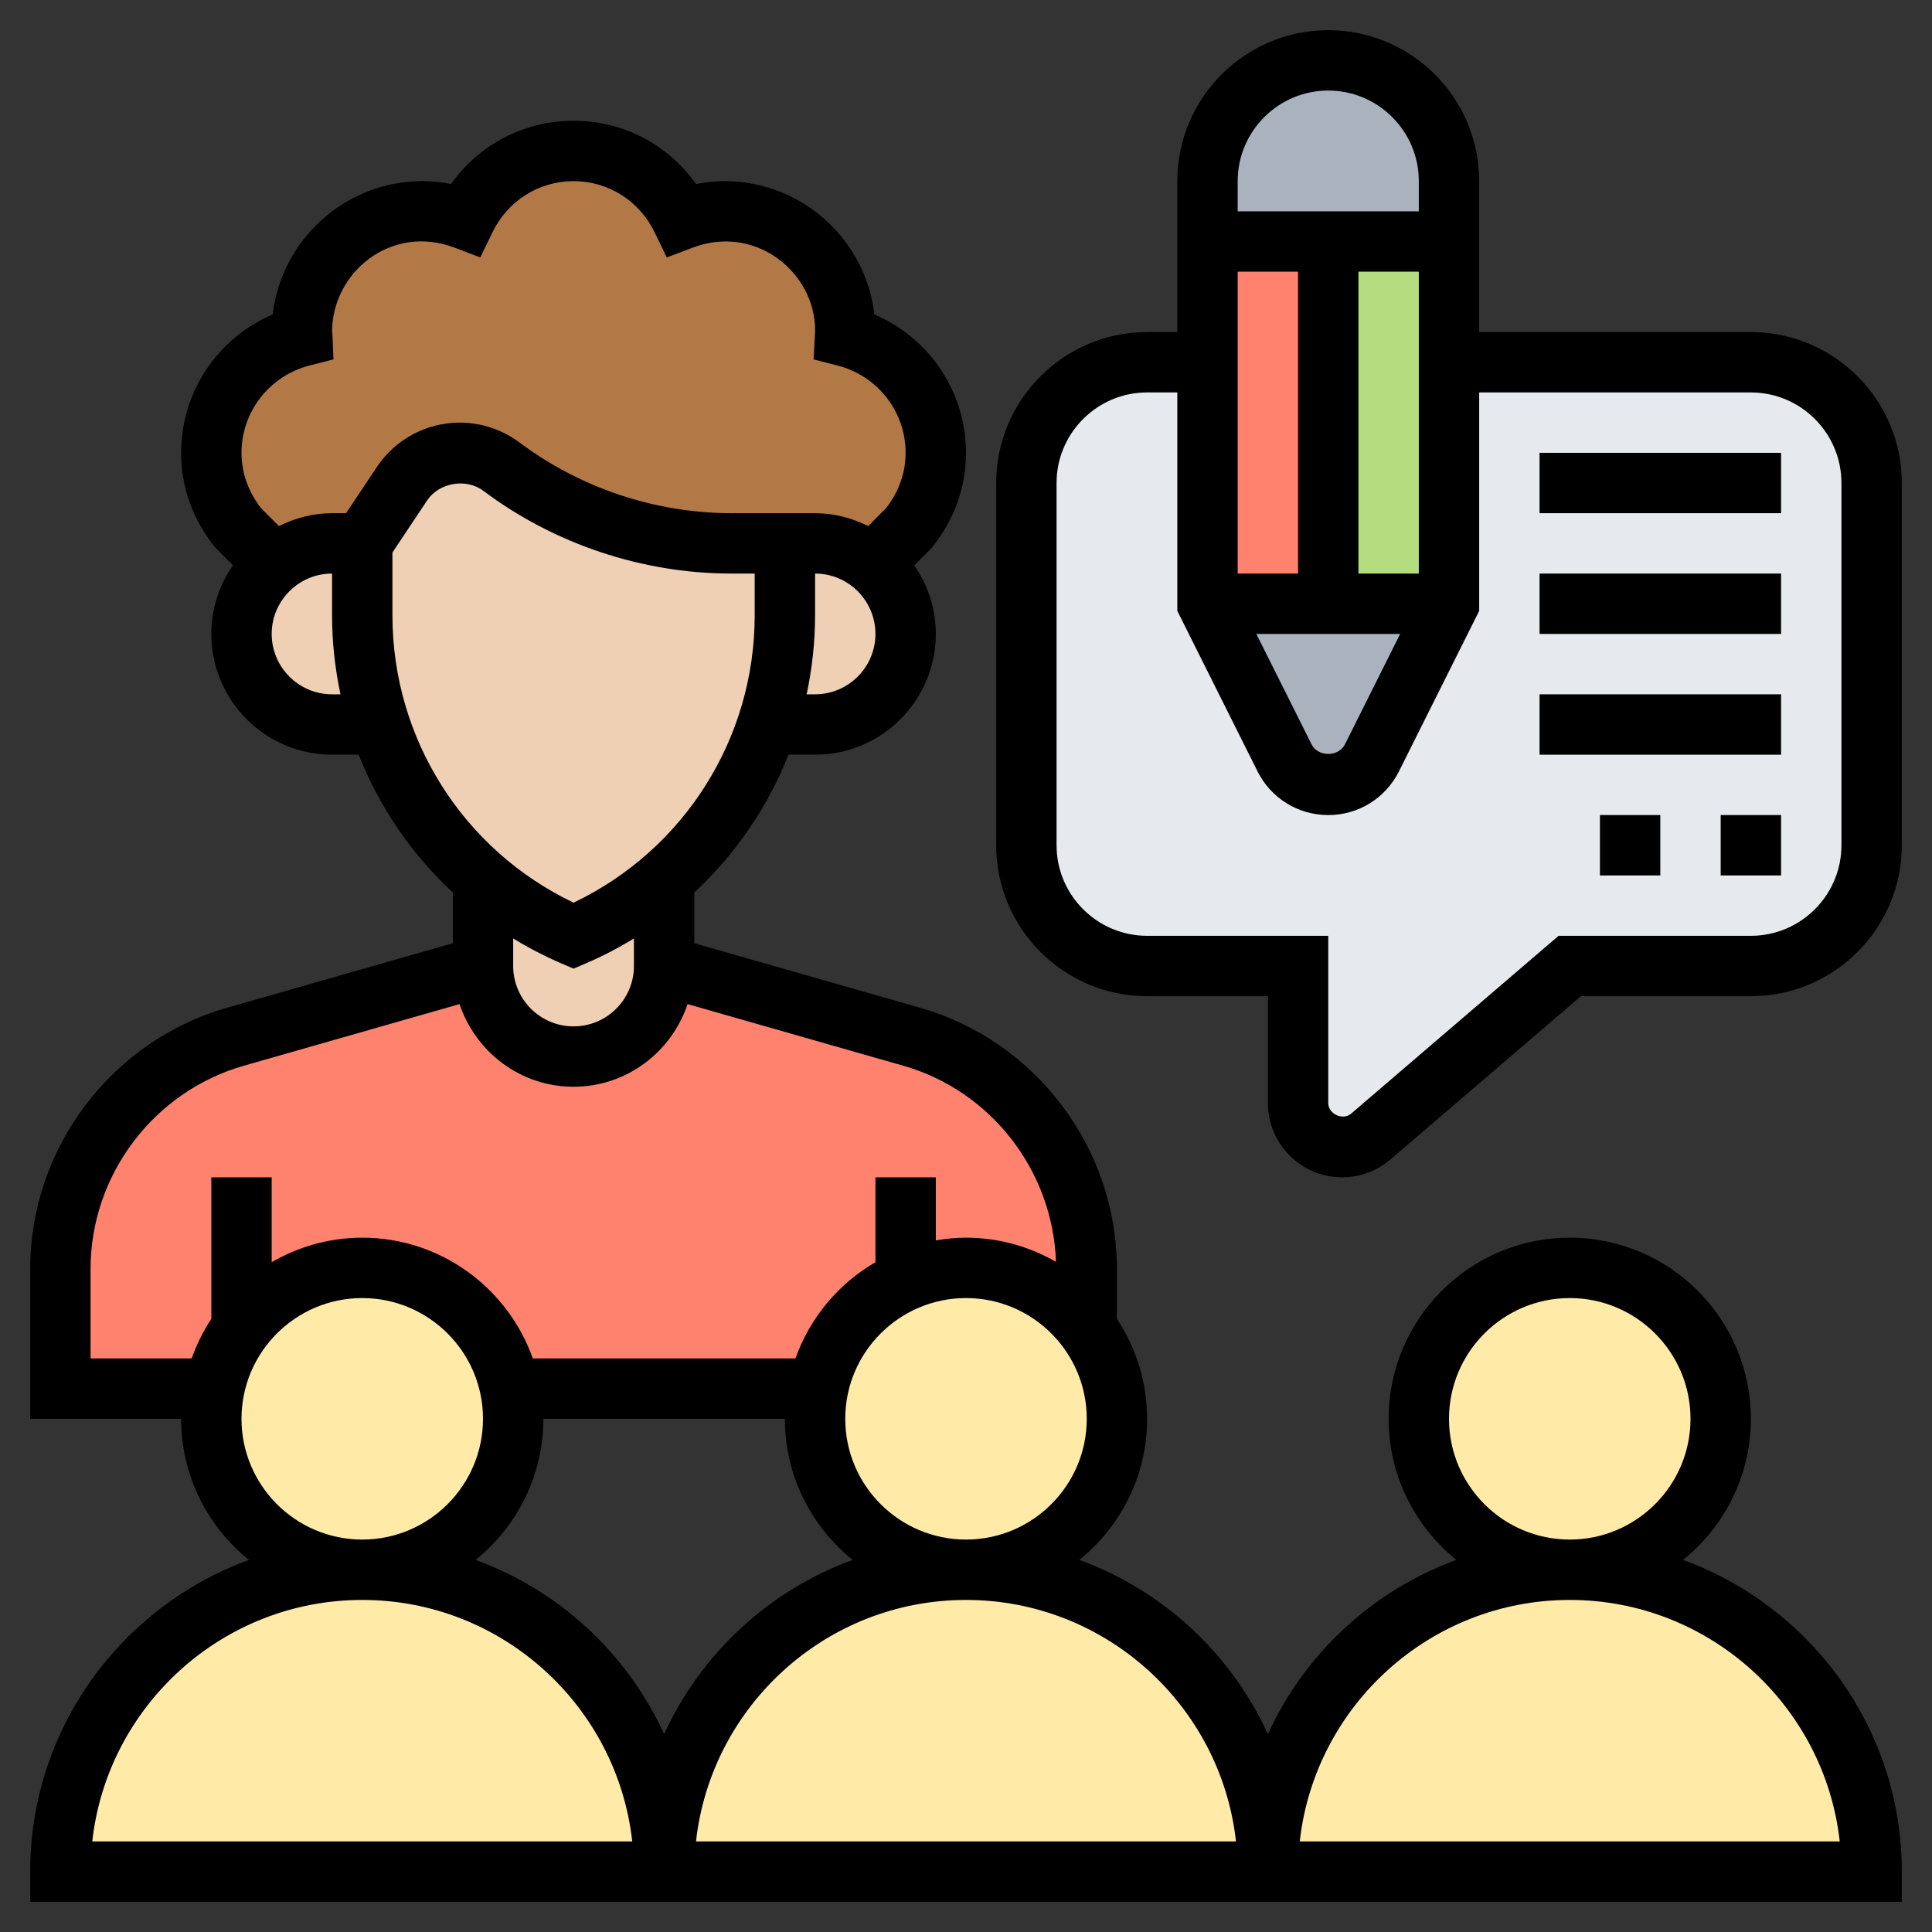 <svg id="Layer_5" enable-background="new 0 0 64 64" height="512" viewBox="0 0 64 64" width="512" xmlns="http://www.w3.org/2000/svg"><rect x="0" y="0" width="64" height="64" fill="#333333" stroke="none"/><path d="m30.2 34.34-8.2-2.34c0 .83-.34 1.58-.88 2.12s-1.29.88-2.12.88c-1.66 0-3-1.34-3-3l-8.2 2.34c-3.43.98-5.8 4.12-5.8 7.69v3.97h34v-3.97c0-3.57-2.37-6.71-5.8-7.69z" fill="#ff826e"/><path d="m12 52c5.52 0 10 4.48 10 10h-20c0-2.76 1.12-5.26 2.93-7.07s4.31-2.93 7.07-2.93z" fill="#ffeaa7"/><path d="m62 62h-20c0-2.76 1.12-5.26 2.93-7.07s4.31-2.93 7.07-2.93c5.52 0 10 4.48 10 10z" fill="#ffeaa7"/><path d="m32 52c5.52 0 10 4.48 10 10h-20c0-2.76 1.12-5.26 2.93-7.07s4.31-2.93 7.07-2.93z" fill="#ffeaa7"/><path d="m27.99 11.14c1.73.44 3.01 1.99 3.01 3.86 0 .95-.35 1.81-.9 2.5l-1.19 1.19c-.52-.43-1.18-.69-1.91-.69h-1-1.77c-2.74 0-5.42-.89-7.62-2.54-.39-.3-.88-.46-1.38-.46-.77 0-1.49.38-1.91 1.03l-1.32 1.97h-1c-.73 0-1.39.26-1.91.69l-1.19-1.19c-.55-.69-.9-1.55-.9-2.5 0-1.87 1.28-3.42 3.01-3.86 0-.05-.01-.09-.01-.14 0-2.21 1.79-4 4-4 .5 0 .97.1 1.41.27.65-1.34 2-2.27 3.59-2.27s2.94.93 3.59 2.27c.44-.17.91-.27 1.41-.27 2.21 0 4 1.79 4 4 0 .05-.01.09-.01.14z" fill="#b27946"/><g fill="#f0d0b4"><path d="m28.91 18.69c.07.06.14.12.21.19.54.54.88 1.29.88 2.12 0 1.66-1.34 3-3 3h-1.59c.39-1.15.59-2.37.59-3.62v-2.38h1c.73 0 1.39.26 1.91.69z"/><path d="m12 18v2.38c0 1.25.2 2.47.59 3.62h-1.59c-.83 0-1.58-.34-2.12-.88s-.88-1.29-.88-2.12c0-.93.42-1.77 1.09-2.31.52-.43 1.18-.69 1.91-.69z"/><path d="m26 18v2.38c0 1.25-.2 2.47-.59 3.62-.31.97-.76 1.89-1.32 2.74-.58.88-1.28 1.69-2.09 2.38l-3 1.88c-1.11-.48-2.12-1.11-3-1.88-1.58-1.36-2.76-3.14-3.41-5.12-.39-1.15-.59-2.37-.59-3.62v-2.38l1.32-1.97c.42-.65 1.14-1.03 1.91-1.03.5 0 .99.16 1.38.46 2.2 1.65 4.88 2.54 7.62 2.54z"/><path d="m19 31 3-1.88v2.88c0 .83-.34 1.58-.88 2.12s-1.29.88-2.12.88c-1.66 0-3-1.34-3-3v-2.88c.88.77 1.89 1.4 3 1.88z"/></g><path d="m17 47c0 2.76-2.24 5-5 5s-5-2.24-5-5c0-.34.03-.68.1-1 .15-.74.46-1.42.9-2 .91-1.21 2.37-2 4-2 2.42 0 4.44 1.72 4.9 4 .07.32.1.66.1 1z" fill="#ffeaa7"/><path d="m36 44c.63.83 1 1.87 1 3 0 2.76-2.24 5-5 5s-5-2.24-5-5c0-.34.03-.68.1-1 .33-1.61 1.43-2.94 2.9-3.58v-.01c.61-.26 1.29-.41 2-.41 1.63 0 3.09.79 4 2z" fill="#ffeaa7"/><circle cx="52" cy="47" fill="#ffeaa7" r="5"/><path d="m58 12h-20c-2.21 0-4 1.79-4 4v12c0 2.21 1.79 4 4 4h5v4.54c0 .81.65 1.46 1.46 1.46.35 0 .69-.12.95-.35l6.59-5.65h6c2.21 0 4-1.79 4-4v-12c0-2.21-1.79-4-4-4z" fill="#e6e9ed"/><path d="m48 6v2h-4-4v-2c0-1.1.45-2.1 1.17-2.83.73-.72 1.73-1.17 2.83-1.17 2.21 0 4 1.79 4 4z" fill="#aab2bd"/><path d="m48 20-2.55 5.11c-.28.54-.84.89-1.45.89s-1.17-.35-1.45-.89l-2.55-5.11h4z" fill="#aab2bd"/><path d="m48 12v8h-4v-12h4z" fill="#b4dd7f"/><path d="m44 8v12h-4v-8-4z" fill="#ff826e"/><path d="m55.754 51.674c1.367-1.101 2.246-2.786 2.246-4.674 0-3.309-2.691-6-6-6s-6 2.691-6 6c0 1.888.879 3.573 2.246 4.674-2.774 1.012-5.026 3.103-6.246 5.771-1.22-2.667-3.472-4.759-6.246-5.771 1.367-1.101 2.246-2.786 2.246-4.674 0-1.223-.369-2.36-1-3.31v-1.656c0-3.997-2.684-7.556-6.527-8.653l-7.473-2.135v-1.681c1.367-1.272 2.434-2.831 3.119-4.565h.881c2.206 0 4-1.794 4-4 0-.844-.266-1.626-.714-2.272l.521-.521.071-.079c.734-.908 1.122-1.99 1.122-3.128 0-2.019-1.215-3.809-3.034-4.584-.29-2.483-2.406-4.416-4.966-4.416-.313 0-.629.032-.943.096-.929-1.31-2.419-2.096-4.057-2.096s-3.128.786-4.057 2.096c-.314-.064-.63-.096-.943-.096-2.56 0-4.676 1.933-4.966 4.416-1.819.775-3.034 2.565-3.034 4.584 0 1.138.388 2.22 1.122 3.128l.594.598c-.449.647-.716 1.429-.716 2.274 0 2.206 1.794 4 4 4h.881c.685 1.734 1.752 3.293 3.119 4.565v1.681l-7.473 2.135c-3.843 1.098-6.527 4.656-6.527 8.653v4.966h5c0 1.888.879 3.573 2.246 4.674-4.219 1.539-7.246 5.58-7.246 10.326v1h20 2 18 2 20v-1c0-4.746-3.027-8.787-7.246-10.326zm-23.754-.674c-2.206 0-4-1.794-4-4s1.794-4 4-4 4 1.794 4 4-1.794 4-4 4zm-5-28h-.279c.181-.849.279-1.724.279-2.616v-1.384c1.103 0 2 .897 2 2s-.897 2-2 2zm-16.739-10.894.786-.201-.034-.811c-.002-.049-.007-.097-.012-.097 0 0-.001.001-.001.002 0-1.998 1.977-3.586 4.055-2.796l.856.325.398-.825c.508-1.05 1.539-1.703 2.691-1.703s2.183.653 2.69 1.704l.398.825.856-.325c2.077-.789 4.054.813 4.058 2.731l-.05.971.786.201c1.332.338 2.262 1.529 2.262 2.893 0 .659-.224 1.292-.647 1.833l-.593.593c-.534-.264-1.126-.426-1.76-.426h-2.768c-2.515 0-5.007-.831-7.019-2.339-.567-.427-1.271-.661-1.981-.661-1.107 0-2.135.55-2.748 1.471l-1.019 1.529h-.465c-.634 0-1.226.162-1.76.426l-.593-.593c-.423-.541-.647-1.173-.647-1.833 0-1.364.93-2.555 2.261-2.894zm.739 10.894c-1.103 0-2-.897-2-2s.897-2 2-2v1.384c0 .892.098 1.767.279 2.616zm2-2.616v-2.082l1.148-1.723c.397-.595 1.294-.748 1.865-.319 2.355 1.767 5.274 2.74 8.219 2.74h.768v1.384c0 4.082-2.341 7.771-6 9.518-3.659-1.747-6-5.436-6-9.518zm5.606 11.535.394.169.394-.169c.561-.24 1.096-.519 1.606-.831v.912c0 1.103-.897 2-2 2s-2-.897-2-2v-.912c.51.311 1.046.591 1.606.831zm-15.606 13.081v-2.966c0-3.109 2.088-5.876 5.076-6.73l7.147-2.042c.532 1.585 2.015 2.738 3.777 2.738s3.245-1.153 3.777-2.738l7.147 2.042c2.912.832 4.953 3.485 5.057 6.496-.88-.506-1.896-.8-2.981-.8-.341 0-.674.035-1 .09v-2.09h-2v2.812c-1.223.71-2.17 1.838-2.65 3.188h-8.7c-.826-2.327-3.043-4-5.65-4-1.093 0-2.116.299-3 .812v-2.812h-2v4.69c-.269.405-.485.845-.65 1.31zm5 2c0-2.206 1.794-4 4-4s4 1.794 4 4-1.794 4-4 4-4-1.794-4-4zm-4.944 14c.499-4.494 4.319-8 8.944-8s8.445 3.506 8.944 8zm12.698-9.326c1.367-1.101 2.246-2.786 2.246-4.674h8c0 1.888.879 3.573 2.246 4.674-2.774 1.012-5.026 3.103-6.246 5.771-1.22-2.668-3.472-4.759-6.246-5.771zm7.302 9.326c.499-4.494 4.319-8 8.944-8s8.445 3.506 8.944 8zm24.944-14c0-2.206 1.794-4 4-4s4 1.794 4 4-1.794 4-4 4-4-1.794-4-4zm-4.944 14c.499-4.494 4.319-8 8.944-8s8.445 3.506 8.944 8z"/><path d="m58 11h-9v-5c0-2.757-2.243-5-5-5s-5 2.243-5 5v5h-1c-2.757 0-5 2.243-5 5v12c0 2.757 2.243 5 5 5h4v3.54c0 1.356 1.104 2.46 2.46 2.46.587 0 1.156-.21 1.601-.592l6.309-5.408h5.63c2.757 0 5-2.243 5-5v-12c0-2.757-2.243-5-5-5zm-17 8v-10h2v10zm5.382 2-1.829 3.658c-.211.423-.895.422-1.105 0l-1.83-3.658zm.618-2h-2v-10h2zm-3-16c1.654 0 3 1.346 3 3v1h-6v-1c0-1.654 1.346-3 3-3zm17 25c0 1.654-1.346 3-3 3h-6.37l-6.871 5.89c-.277.237-.759.013-.759-.35v-5.54h-6c-1.654 0-3-1.346-3-3v-12c0-1.654 1.346-3 3-3h1v7.236l2.658 5.317c.447.892 1.344 1.447 2.342 1.447s1.895-.555 2.342-1.447l2.658-5.317v-7.236h9c1.654 0 3 1.346 3 3z"/><path d="m51 15h8v2h-8z"/><path d="m51 19h8v2h-8z"/><path d="m51 23h8v2h-8z"/><path d="m57 27h2v2h-2z"/><path d="m53 27h2v2h-2z"/></svg>